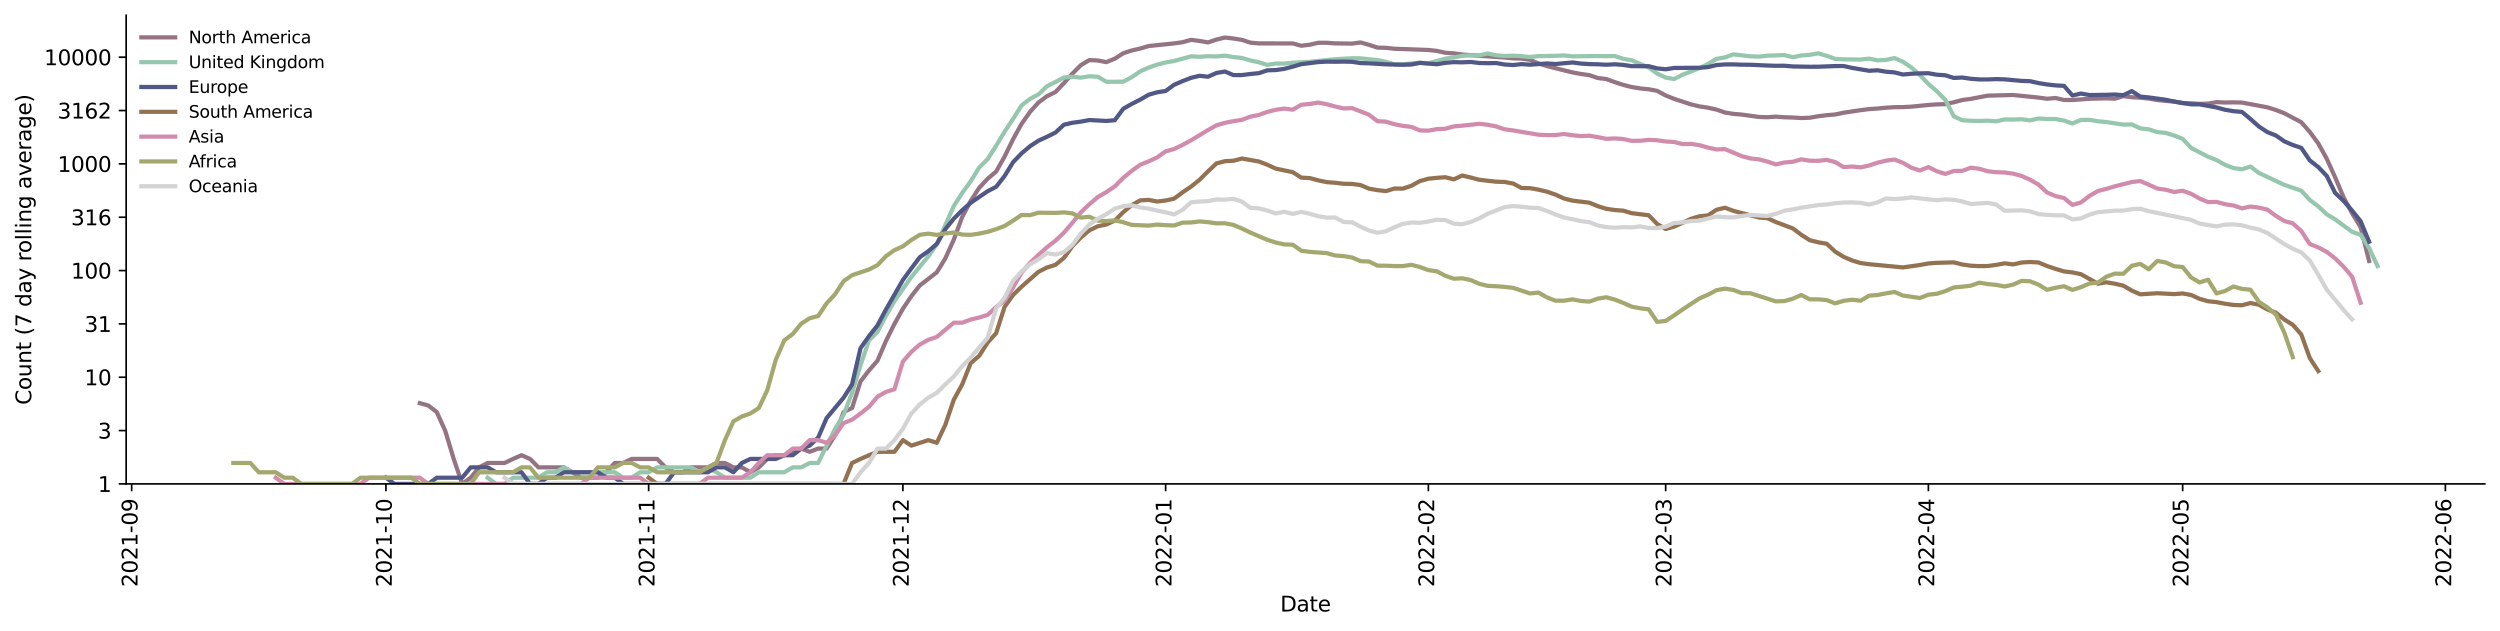 <?xml version="1.0" encoding="utf-8" standalone="no"?>
<!DOCTYPE svg PUBLIC "-//W3C//DTD SVG 1.1//EN"
  "http://www.w3.org/Graphics/SVG/1.1/DTD/svg11.dtd">
<svg xmlns:xlink="http://www.w3.org/1999/xlink" width="1182.891pt" height="298.621pt" viewBox="0 0 1182.891 298.621" xmlns="http://www.w3.org/2000/svg" version="1.1">
 <defs>
  <style type="text/css">*{stroke-linejoin: round; stroke-linecap: butt}</style>
 </defs>
 <g id="figure_1">
  <g id="patch_1">
   <path d="M 0 298.621 
L 1182.891 298.621 
L 1182.891 0 
L 0 0 
z
" style="fill: #ffffff"/>
  </g>
  <g id="axes_1">
   <g id="patch_2">
    <path d="M 59.691 228.96 
L 1175.691 228.96 
L 1175.691 7.2 
L 59.691 7.2 
z
" style="fill: #ffffff"/>
   </g>
   <g id="matplotlib.axis_1">
    <g id="xtick_1">
     <g id="line2d_1">
      <defs>
       <path id="m6ed0d3a453" d="M 0 0 
L 0 3.5 
" style="stroke: #000000; stroke-width: 0.8"/>
      </defs>
      <g>
       <use xlink:href="#m6ed0d3a453" x="62.297" y="228.96" style="stroke: #000000; stroke-width: 0.8"/>
      </g>
     </g>
     <g id="text_1">
      <!-- 2021-09 -->
      <g transform="translate(65.057 277.743)rotate(-90)scale(0.1 -0.1)">
       <defs>
        <path id="DejaVuSans-32" d="M 1228 531 
L 3431 531 
L 3431 0 
L 469 0 
L 469 531 
Q 828 903 1448 1529 
Q 2069 2156 2228 2338 
Q 2531 2678 2651 2914 
Q 2772 3150 2772 3378 
Q 2772 3750 2511 3984 
Q 2250 4219 1831 4219 
Q 1534 4219 1204 4116 
Q 875 4013 500 3803 
L 500 4441 
Q 881 4594 1212 4672 
Q 1544 4750 1819 4750 
Q 2544 4750 2975 4387 
Q 3406 4025 3406 3419 
Q 3406 3131 3298 2873 
Q 3191 2616 2906 2266 
Q 2828 2175 2409 1742 
Q 1991 1309 1228 531 
z
" transform="scale(0.016)"/>
        <path id="DejaVuSans-30" d="M 2034 4250 
Q 1547 4250 1301 3770 
Q 1056 3291 1056 2328 
Q 1056 1369 1301 889 
Q 1547 409 2034 409 
Q 2525 409 2770 889 
Q 3016 1369 3016 2328 
Q 3016 3291 2770 3770 
Q 2525 4250 2034 4250 
z
M 2034 4750 
Q 2819 4750 3233 4129 
Q 3647 3509 3647 2328 
Q 3647 1150 3233 529 
Q 2819 -91 2034 -91 
Q 1250 -91 836 529 
Q 422 1150 422 2328 
Q 422 3509 836 4129 
Q 1250 4750 2034 4750 
z
" transform="scale(0.016)"/>
        <path id="DejaVuSans-31" d="M 794 531 
L 1825 531 
L 1825 4091 
L 703 3866 
L 703 4441 
L 1819 4666 
L 2450 4666 
L 2450 531 
L 3481 531 
L 3481 0 
L 794 0 
L 794 531 
z
" transform="scale(0.016)"/>
        <path id="DejaVuSans-2d" d="M 313 2009 
L 1997 2009 
L 1997 1497 
L 313 1497 
L 313 2009 
z
" transform="scale(0.016)"/>
        <path id="DejaVuSans-39" d="M 703 97 
L 703 672 
Q 941 559 1184 500 
Q 1428 441 1663 441 
Q 2288 441 2617 861 
Q 2947 1281 2994 2138 
Q 2813 1869 2534 1725 
Q 2256 1581 1919 1581 
Q 1219 1581 811 2004 
Q 403 2428 403 3163 
Q 403 3881 828 4315 
Q 1253 4750 1959 4750 
Q 2769 4750 3195 4129 
Q 3622 3509 3622 2328 
Q 3622 1225 3098 567 
Q 2575 -91 1691 -91 
Q 1453 -91 1209 -44 
Q 966 3 703 97 
z
M 1959 2075 
Q 2384 2075 2632 2365 
Q 2881 2656 2881 3163 
Q 2881 3666 2632 3958 
Q 2384 4250 1959 4250 
Q 1534 4250 1286 3958 
Q 1038 3666 1038 3163 
Q 1038 2656 1286 2365 
Q 1534 2075 1959 2075 
z
" transform="scale(0.016)"/>
       </defs>
       <use xlink:href="#DejaVuSans-32"/>
       <use xlink:href="#DejaVuSans-30" x="63.623"/>
       <use xlink:href="#DejaVuSans-32" x="127.246"/>
       <use xlink:href="#DejaVuSans-31" x="190.869"/>
       <use xlink:href="#DejaVuSans-2d" x="254.492"/>
       <use xlink:href="#DejaVuSans-30" x="290.576"/>
       <use xlink:href="#DejaVuSans-39" x="354.199"/>
      </g>
     </g>
    </g>
    <g id="xtick_2">
     <g id="line2d_2">
      <g>
       <use xlink:href="#m6ed0d3a453" x="182.599" y="228.96" style="stroke: #000000; stroke-width: 0.8"/>
      </g>
     </g>
     <g id="text_2">
      <!-- 2021-10 -->
      <g transform="translate(185.358 277.743)rotate(-90)scale(0.1 -0.1)">
       <use xlink:href="#DejaVuSans-32"/>
       <use xlink:href="#DejaVuSans-30" x="63.623"/>
       <use xlink:href="#DejaVuSans-32" x="127.246"/>
       <use xlink:href="#DejaVuSans-31" x="190.869"/>
       <use xlink:href="#DejaVuSans-2d" x="254.492"/>
       <use xlink:href="#DejaVuSans-31" x="290.576"/>
       <use xlink:href="#DejaVuSans-30" x="354.199"/>
      </g>
     </g>
    </g>
    <g id="xtick_3">
     <g id="line2d_3">
      <g>
       <use xlink:href="#m6ed0d3a453" x="306.911" y="228.96" style="stroke: #000000; stroke-width: 0.8"/>
      </g>
     </g>
     <g id="text_3">
      <!-- 2021-11 -->
      <g transform="translate(309.67 277.743)rotate(-90)scale(0.1 -0.1)">
       <use xlink:href="#DejaVuSans-32"/>
       <use xlink:href="#DejaVuSans-30" x="63.623"/>
       <use xlink:href="#DejaVuSans-32" x="127.246"/>
       <use xlink:href="#DejaVuSans-31" x="190.869"/>
       <use xlink:href="#DejaVuSans-2d" x="254.492"/>
       <use xlink:href="#DejaVuSans-31" x="290.576"/>
       <use xlink:href="#DejaVuSans-31" x="354.199"/>
      </g>
     </g>
    </g>
    <g id="xtick_4">
     <g id="line2d_4">
      <g>
       <use xlink:href="#m6ed0d3a453" x="427.213" y="228.96" style="stroke: #000000; stroke-width: 0.8"/>
      </g>
     </g>
     <g id="text_4">
      <!-- 2021-12 -->
      <g transform="translate(429.972 277.743)rotate(-90)scale(0.1 -0.1)">
       <use xlink:href="#DejaVuSans-32"/>
       <use xlink:href="#DejaVuSans-30" x="63.623"/>
       <use xlink:href="#DejaVuSans-32" x="127.246"/>
       <use xlink:href="#DejaVuSans-31" x="190.869"/>
       <use xlink:href="#DejaVuSans-2d" x="254.492"/>
       <use xlink:href="#DejaVuSans-31" x="290.576"/>
       <use xlink:href="#DejaVuSans-32" x="354.199"/>
      </g>
     </g>
    </g>
    <g id="xtick_5">
     <g id="line2d_5">
      <g>
       <use xlink:href="#m6ed0d3a453" x="551.525" y="228.96" style="stroke: #000000; stroke-width: 0.8"/>
      </g>
     </g>
     <g id="text_5">
      <!-- 2022-01 -->
      <g transform="translate(554.284 277.743)rotate(-90)scale(0.1 -0.1)">
       <use xlink:href="#DejaVuSans-32"/>
       <use xlink:href="#DejaVuSans-30" x="63.623"/>
       <use xlink:href="#DejaVuSans-32" x="127.246"/>
       <use xlink:href="#DejaVuSans-32" x="190.869"/>
       <use xlink:href="#DejaVuSans-2d" x="254.492"/>
       <use xlink:href="#DejaVuSans-30" x="290.576"/>
       <use xlink:href="#DejaVuSans-31" x="354.199"/>
      </g>
     </g>
    </g>
    <g id="xtick_6">
     <g id="line2d_6">
      <g>
       <use xlink:href="#m6ed0d3a453" x="675.837" y="228.96" style="stroke: #000000; stroke-width: 0.8"/>
      </g>
     </g>
     <g id="text_6">
      <!-- 2022-02 -->
      <g transform="translate(678.596 277.743)rotate(-90)scale(0.1 -0.1)">
       <use xlink:href="#DejaVuSans-32"/>
       <use xlink:href="#DejaVuSans-30" x="63.623"/>
       <use xlink:href="#DejaVuSans-32" x="127.246"/>
       <use xlink:href="#DejaVuSans-32" x="190.869"/>
       <use xlink:href="#DejaVuSans-2d" x="254.492"/>
       <use xlink:href="#DejaVuSans-30" x="290.576"/>
       <use xlink:href="#DejaVuSans-32" x="354.199"/>
      </g>
     </g>
    </g>
    <g id="xtick_7">
     <g id="line2d_7">
      <g>
       <use xlink:href="#m6ed0d3a453" x="788.118" y="228.96" style="stroke: #000000; stroke-width: 0.8"/>
      </g>
     </g>
     <g id="text_7">
      <!-- 2022-03 -->
      <g transform="translate(790.878 277.743)rotate(-90)scale(0.1 -0.1)">
       <defs>
        <path id="DejaVuSans-33" d="M 2597 2516 
Q 3050 2419 3304 2112 
Q 3559 1806 3559 1356 
Q 3559 666 3084 287 
Q 2609 -91 1734 -91 
Q 1441 -91 1130 -33 
Q 819 25 488 141 
L 488 750 
Q 750 597 1062 519 
Q 1375 441 1716 441 
Q 2309 441 2620 675 
Q 2931 909 2931 1356 
Q 2931 1769 2642 2001 
Q 2353 2234 1838 2234 
L 1294 2234 
L 1294 2753 
L 1863 2753 
Q 2328 2753 2575 2939 
Q 2822 3125 2822 3475 
Q 2822 3834 2567 4026 
Q 2313 4219 1838 4219 
Q 1578 4219 1281 4162 
Q 984 4106 628 3988 
L 628 4550 
Q 988 4650 1302 4700 
Q 1616 4750 1894 4750 
Q 2613 4750 3031 4423 
Q 3450 4097 3450 3541 
Q 3450 3153 3228 2886 
Q 3006 2619 2597 2516 
z
" transform="scale(0.016)"/>
       </defs>
       <use xlink:href="#DejaVuSans-32"/>
       <use xlink:href="#DejaVuSans-30" x="63.623"/>
       <use xlink:href="#DejaVuSans-32" x="127.246"/>
       <use xlink:href="#DejaVuSans-32" x="190.869"/>
       <use xlink:href="#DejaVuSans-2d" x="254.492"/>
       <use xlink:href="#DejaVuSans-30" x="290.576"/>
       <use xlink:href="#DejaVuSans-33" x="354.199"/>
      </g>
     </g>
    </g>
    <g id="xtick_8">
     <g id="line2d_8">
      <g>
       <use xlink:href="#m6ed0d3a453" x="912.43" y="228.96" style="stroke: #000000; stroke-width: 0.8"/>
      </g>
     </g>
     <g id="text_8">
      <!-- 2022-04 -->
      <g transform="translate(915.189 277.743)rotate(-90)scale(0.1 -0.1)">
       <defs>
        <path id="DejaVuSans-34" d="M 2419 4116 
L 825 1625 
L 2419 1625 
L 2419 4116 
z
M 2253 4666 
L 3047 4666 
L 3047 1625 
L 3713 1625 
L 3713 1100 
L 3047 1100 
L 3047 0 
L 2419 0 
L 2419 1100 
L 313 1100 
L 313 1709 
L 2253 4666 
z
" transform="scale(0.016)"/>
       </defs>
       <use xlink:href="#DejaVuSans-32"/>
       <use xlink:href="#DejaVuSans-30" x="63.623"/>
       <use xlink:href="#DejaVuSans-32" x="127.246"/>
       <use xlink:href="#DejaVuSans-32" x="190.869"/>
       <use xlink:href="#DejaVuSans-2d" x="254.492"/>
       <use xlink:href="#DejaVuSans-30" x="290.576"/>
       <use xlink:href="#DejaVuSans-34" x="354.199"/>
      </g>
     </g>
    </g>
    <g id="xtick_9">
     <g id="line2d_9">
      <g>
       <use xlink:href="#m6ed0d3a453" x="1032.732" y="228.96" style="stroke: #000000; stroke-width: 0.8"/>
      </g>
     </g>
     <g id="text_9">
      <!-- 2022-05 -->
      <g transform="translate(1035.491 277.743)rotate(-90)scale(0.1 -0.1)">
       <defs>
        <path id="DejaVuSans-35" d="M 691 4666 
L 3169 4666 
L 3169 4134 
L 1269 4134 
L 1269 2991 
Q 1406 3038 1543 3061 
Q 1681 3084 1819 3084 
Q 2600 3084 3056 2656 
Q 3513 2228 3513 1497 
Q 3513 744 3044 326 
Q 2575 -91 1722 -91 
Q 1428 -91 1123 -41 
Q 819 9 494 109 
L 494 744 
Q 775 591 1075 516 
Q 1375 441 1709 441 
Q 2250 441 2565 725 
Q 2881 1009 2881 1497 
Q 2881 1984 2565 2268 
Q 2250 2553 1709 2553 
Q 1456 2553 1204 2497 
Q 953 2441 691 2322 
L 691 4666 
z
" transform="scale(0.016)"/>
       </defs>
       <use xlink:href="#DejaVuSans-32"/>
       <use xlink:href="#DejaVuSans-30" x="63.623"/>
       <use xlink:href="#DejaVuSans-32" x="127.246"/>
       <use xlink:href="#DejaVuSans-32" x="190.869"/>
       <use xlink:href="#DejaVuSans-2d" x="254.492"/>
       <use xlink:href="#DejaVuSans-30" x="290.576"/>
       <use xlink:href="#DejaVuSans-35" x="354.199"/>
      </g>
     </g>
    </g>
    <g id="xtick_10">
     <g id="line2d_10">
      <g>
       <use xlink:href="#m6ed0d3a453" x="1157.044" y="228.96" style="stroke: #000000; stroke-width: 0.8"/>
      </g>
     </g>
     <g id="text_10">
      <!-- 2022-06 -->
      <g transform="translate(1159.803 277.743)rotate(-90)scale(0.1 -0.1)">
       <defs>
        <path id="DejaVuSans-36" d="M 2113 2584 
Q 1688 2584 1439 2293 
Q 1191 2003 1191 1497 
Q 1191 994 1439 701 
Q 1688 409 2113 409 
Q 2538 409 2786 701 
Q 3034 994 3034 1497 
Q 3034 2003 2786 2293 
Q 2538 2584 2113 2584 
z
M 3366 4563 
L 3366 3988 
Q 3128 4100 2886 4159 
Q 2644 4219 2406 4219 
Q 1781 4219 1451 3797 
Q 1122 3375 1075 2522 
Q 1259 2794 1537 2939 
Q 1816 3084 2150 3084 
Q 2853 3084 3261 2657 
Q 3669 2231 3669 1497 
Q 3669 778 3244 343 
Q 2819 -91 2113 -91 
Q 1303 -91 875 529 
Q 447 1150 447 2328 
Q 447 3434 972 4092 
Q 1497 4750 2381 4750 
Q 2619 4750 2861 4703 
Q 3103 4656 3366 4563 
z
" transform="scale(0.016)"/>
       </defs>
       <use xlink:href="#DejaVuSans-32"/>
       <use xlink:href="#DejaVuSans-30" x="63.623"/>
       <use xlink:href="#DejaVuSans-32" x="127.246"/>
       <use xlink:href="#DejaVuSans-32" x="190.869"/>
       <use xlink:href="#DejaVuSans-2d" x="254.492"/>
       <use xlink:href="#DejaVuSans-30" x="290.576"/>
       <use xlink:href="#DejaVuSans-36" x="354.199"/>
      </g>
     </g>
    </g>
    <g id="text_11">
     <!-- Date -->
     <g transform="translate(605.74 289.341)scale(0.1 -0.1)">
      <defs>
       <path id="DejaVuSans-44" d="M 1259 4147 
L 1259 519 
L 2022 519 
Q 2988 519 3436 956 
Q 3884 1394 3884 2338 
Q 3884 3275 3436 3711 
Q 2988 4147 2022 4147 
L 1259 4147 
z
M 628 4666 
L 1925 4666 
Q 3281 4666 3915 4102 
Q 4550 3538 4550 2338 
Q 4550 1131 3912 565 
Q 3275 0 1925 0 
L 628 0 
L 628 4666 
z
" transform="scale(0.016)"/>
       <path id="DejaVuSans-61" d="M 2194 1759 
Q 1497 1759 1228 1600 
Q 959 1441 959 1056 
Q 959 750 1161 570 
Q 1363 391 1709 391 
Q 2188 391 2477 730 
Q 2766 1069 2766 1631 
L 2766 1759 
L 2194 1759 
z
M 3341 1997 
L 3341 0 
L 2766 0 
L 2766 531 
Q 2569 213 2275 61 
Q 1981 -91 1556 -91 
Q 1019 -91 701 211 
Q 384 513 384 1019 
Q 384 1609 779 1909 
Q 1175 2209 1959 2209 
L 2766 2209 
L 2766 2266 
Q 2766 2663 2505 2880 
Q 2244 3097 1772 3097 
Q 1472 3097 1187 3025 
Q 903 2953 641 2809 
L 641 3341 
Q 956 3463 1253 3523 
Q 1550 3584 1831 3584 
Q 2591 3584 2966 3190 
Q 3341 2797 3341 1997 
z
" transform="scale(0.016)"/>
       <path id="DejaVuSans-74" d="M 1172 4494 
L 1172 3500 
L 2356 3500 
L 2356 3053 
L 1172 3053 
L 1172 1153 
Q 1172 725 1289 603 
Q 1406 481 1766 481 
L 2356 481 
L 2356 0 
L 1766 0 
Q 1100 0 847 248 
Q 594 497 594 1153 
L 594 3053 
L 172 3053 
L 172 3500 
L 594 3500 
L 594 4494 
L 1172 4494 
z
" transform="scale(0.016)"/>
       <path id="DejaVuSans-65" d="M 3597 1894 
L 3597 1613 
L 953 1613 
Q 991 1019 1311 708 
Q 1631 397 2203 397 
Q 2534 397 2845 478 
Q 3156 559 3463 722 
L 3463 178 
Q 3153 47 2828 -22 
Q 2503 -91 2169 -91 
Q 1331 -91 842 396 
Q 353 884 353 1716 
Q 353 2575 817 3079 
Q 1281 3584 2069 3584 
Q 2775 3584 3186 3129 
Q 3597 2675 3597 1894 
z
M 3022 2063 
Q 3016 2534 2758 2815 
Q 2500 3097 2075 3097 
Q 1594 3097 1305 2825 
Q 1016 2553 972 2059 
L 3022 2063 
z
" transform="scale(0.016)"/>
      </defs>
      <use xlink:href="#DejaVuSans-44"/>
      <use xlink:href="#DejaVuSans-61" x="77.002"/>
      <use xlink:href="#DejaVuSans-74" x="138.281"/>
      <use xlink:href="#DejaVuSans-65" x="177.49"/>
     </g>
    </g>
   </g>
   <g id="matplotlib.axis_2">
    <g id="ytick_1">
     <g id="line2d_11">
      <defs>
       <path id="m7adc3b4ba5" d="M 0 0 
L -3.5 0 
" style="stroke: #000000; stroke-width: 0.8"/>
      </defs>
      <g>
       <use xlink:href="#m7adc3b4ba5" x="59.691" y="228.96" style="stroke: #000000; stroke-width: 0.8"/>
      </g>
     </g>
     <g id="text_12">
      <!-- 1 -->
      <g transform="translate(46.328 232.759)scale(0.1 -0.1)">
       <use xlink:href="#DejaVuSans-31"/>
      </g>
     </g>
    </g>
    <g id="ytick_2">
     <g id="line2d_12">
      <g>
       <use xlink:href="#m7adc3b4ba5" x="59.691" y="203.723" style="stroke: #000000; stroke-width: 0.8"/>
      </g>
     </g>
     <g id="text_13">
      <!-- 3 -->
      <g transform="translate(46.328 207.522)scale(0.1 -0.1)">
       <use xlink:href="#DejaVuSans-33"/>
      </g>
     </g>
    </g>
    <g id="ytick_3">
     <g id="line2d_13">
      <g>
       <use xlink:href="#m7adc3b4ba5" x="59.691" y="178.485" style="stroke: #000000; stroke-width: 0.8"/>
      </g>
     </g>
     <g id="text_14">
      <!-- 10 -->
      <g transform="translate(39.966 182.285)scale(0.1 -0.1)">
       <use xlink:href="#DejaVuSans-31"/>
       <use xlink:href="#DejaVuSans-30" x="63.623"/>
      </g>
     </g>
    </g>
    <g id="ytick_4">
     <g id="line2d_14">
      <g>
       <use xlink:href="#m7adc3b4ba5" x="59.691" y="153.248" style="stroke: #000000; stroke-width: 0.8"/>
      </g>
     </g>
     <g id="text_15">
      <!-- 31 -->
      <g transform="translate(39.966 157.047)scale(0.1 -0.1)">
       <use xlink:href="#DejaVuSans-33"/>
       <use xlink:href="#DejaVuSans-31" x="63.623"/>
      </g>
     </g>
    </g>
    <g id="ytick_5">
     <g id="line2d_15">
      <g>
       <use xlink:href="#m7adc3b4ba5" x="59.691" y="128.011" style="stroke: #000000; stroke-width: 0.8"/>
      </g>
     </g>
     <g id="text_16">
      <!-- 100 -->
      <g transform="translate(33.603 131.81)scale(0.1 -0.1)">
       <use xlink:href="#DejaVuSans-31"/>
       <use xlink:href="#DejaVuSans-30" x="63.623"/>
       <use xlink:href="#DejaVuSans-30" x="127.246"/>
      </g>
     </g>
    </g>
    <g id="ytick_6">
     <g id="line2d_16">
      <g>
       <use xlink:href="#m7adc3b4ba5" x="59.691" y="102.774" style="stroke: #000000; stroke-width: 0.8"/>
      </g>
     </g>
     <g id="text_17">
      <!-- 316 -->
      <g transform="translate(33.603 106.573)scale(0.1 -0.1)">
       <use xlink:href="#DejaVuSans-33"/>
       <use xlink:href="#DejaVuSans-31" x="63.623"/>
       <use xlink:href="#DejaVuSans-36" x="127.246"/>
      </g>
     </g>
    </g>
    <g id="ytick_7">
     <g id="line2d_17">
      <g>
       <use xlink:href="#m7adc3b4ba5" x="59.691" y="77.536" style="stroke: #000000; stroke-width: 0.8"/>
      </g>
     </g>
     <g id="text_18">
      <!-- 1000 -->
      <g transform="translate(27.241 81.336)scale(0.1 -0.1)">
       <use xlink:href="#DejaVuSans-31"/>
       <use xlink:href="#DejaVuSans-30" x="63.623"/>
       <use xlink:href="#DejaVuSans-30" x="127.246"/>
       <use xlink:href="#DejaVuSans-30" x="190.869"/>
      </g>
     </g>
    </g>
    <g id="ytick_8">
     <g id="line2d_18">
      <g>
       <use xlink:href="#m7adc3b4ba5" x="59.691" y="52.299" style="stroke: #000000; stroke-width: 0.8"/>
      </g>
     </g>
     <g id="text_19">
      <!-- 3162 -->
      <g transform="translate(27.241 56.098)scale(0.1 -0.1)">
       <use xlink:href="#DejaVuSans-33"/>
       <use xlink:href="#DejaVuSans-31" x="63.623"/>
       <use xlink:href="#DejaVuSans-36" x="127.246"/>
       <use xlink:href="#DejaVuSans-32" x="190.869"/>
      </g>
     </g>
    </g>
    <g id="ytick_9">
     <g id="line2d_19">
      <g>
       <use xlink:href="#m7adc3b4ba5" x="59.691" y="27.062" style="stroke: #000000; stroke-width: 0.8"/>
      </g>
     </g>
     <g id="text_20">
      <!-- 10000 -->
      <g transform="translate(20.878 30.861)scale(0.1 -0.1)">
       <use xlink:href="#DejaVuSans-31"/>
       <use xlink:href="#DejaVuSans-30" x="63.623"/>
       <use xlink:href="#DejaVuSans-30" x="127.246"/>
       <use xlink:href="#DejaVuSans-30" x="190.869"/>
       <use xlink:href="#DejaVuSans-30" x="254.492"/>
      </g>
     </g>
    </g>
    <g id="text_21">
     <!-- Count (7 day rolling average) -->
     <g transform="translate(14.798 191.548)rotate(-90)scale(0.1 -0.1)">
      <defs>
       <path id="DejaVuSans-43" d="M 4122 4306 
L 4122 3641 
Q 3803 3938 3442 4084 
Q 3081 4231 2675 4231 
Q 1875 4231 1450 3742 
Q 1025 3253 1025 2328 
Q 1025 1406 1450 917 
Q 1875 428 2675 428 
Q 3081 428 3442 575 
Q 3803 722 4122 1019 
L 4122 359 
Q 3791 134 3420 21 
Q 3050 -91 2638 -91 
Q 1578 -91 968 557 
Q 359 1206 359 2328 
Q 359 3453 968 4101 
Q 1578 4750 2638 4750 
Q 3056 4750 3426 4639 
Q 3797 4528 4122 4306 
z
" transform="scale(0.016)"/>
       <path id="DejaVuSans-6f" d="M 1959 3097 
Q 1497 3097 1228 2736 
Q 959 2375 959 1747 
Q 959 1119 1226 758 
Q 1494 397 1959 397 
Q 2419 397 2687 759 
Q 2956 1122 2956 1747 
Q 2956 2369 2687 2733 
Q 2419 3097 1959 3097 
z
M 1959 3584 
Q 2709 3584 3137 3096 
Q 3566 2609 3566 1747 
Q 3566 888 3137 398 
Q 2709 -91 1959 -91 
Q 1206 -91 779 398 
Q 353 888 353 1747 
Q 353 2609 779 3096 
Q 1206 3584 1959 3584 
z
" transform="scale(0.016)"/>
       <path id="DejaVuSans-75" d="M 544 1381 
L 544 3500 
L 1119 3500 
L 1119 1403 
Q 1119 906 1312 657 
Q 1506 409 1894 409 
Q 2359 409 2629 706 
Q 2900 1003 2900 1516 
L 2900 3500 
L 3475 3500 
L 3475 0 
L 2900 0 
L 2900 538 
Q 2691 219 2414 64 
Q 2138 -91 1772 -91 
Q 1169 -91 856 284 
Q 544 659 544 1381 
z
M 1991 3584 
L 1991 3584 
z
" transform="scale(0.016)"/>
       <path id="DejaVuSans-6e" d="M 3513 2113 
L 3513 0 
L 2938 0 
L 2938 2094 
Q 2938 2591 2744 2837 
Q 2550 3084 2163 3084 
Q 1697 3084 1428 2787 
Q 1159 2491 1159 1978 
L 1159 0 
L 581 0 
L 581 3500 
L 1159 3500 
L 1159 2956 
Q 1366 3272 1645 3428 
Q 1925 3584 2291 3584 
Q 2894 3584 3203 3211 
Q 3513 2838 3513 2113 
z
" transform="scale(0.016)"/>
       <path id="DejaVuSans-20" transform="scale(0.016)"/>
       <path id="DejaVuSans-28" d="M 1984 4856 
Q 1566 4138 1362 3434 
Q 1159 2731 1159 2009 
Q 1159 1288 1364 580 
Q 1569 -128 1984 -844 
L 1484 -844 
Q 1016 -109 783 600 
Q 550 1309 550 2009 
Q 550 2706 781 3412 
Q 1013 4119 1484 4856 
L 1984 4856 
z
" transform="scale(0.016)"/>
       <path id="DejaVuSans-37" d="M 525 4666 
L 3525 4666 
L 3525 4397 
L 1831 0 
L 1172 0 
L 2766 4134 
L 525 4134 
L 525 4666 
z
" transform="scale(0.016)"/>
       <path id="DejaVuSans-64" d="M 2906 2969 
L 2906 4863 
L 3481 4863 
L 3481 0 
L 2906 0 
L 2906 525 
Q 2725 213 2448 61 
Q 2172 -91 1784 -91 
Q 1150 -91 751 415 
Q 353 922 353 1747 
Q 353 2572 751 3078 
Q 1150 3584 1784 3584 
Q 2172 3584 2448 3432 
Q 2725 3281 2906 2969 
z
M 947 1747 
Q 947 1113 1208 752 
Q 1469 391 1925 391 
Q 2381 391 2643 752 
Q 2906 1113 2906 1747 
Q 2906 2381 2643 2742 
Q 2381 3103 1925 3103 
Q 1469 3103 1208 2742 
Q 947 2381 947 1747 
z
" transform="scale(0.016)"/>
       <path id="DejaVuSans-79" d="M 2059 -325 
Q 1816 -950 1584 -1140 
Q 1353 -1331 966 -1331 
L 506 -1331 
L 506 -850 
L 844 -850 
Q 1081 -850 1212 -737 
Q 1344 -625 1503 -206 
L 1606 56 
L 191 3500 
L 800 3500 
L 1894 763 
L 2988 3500 
L 3597 3500 
L 2059 -325 
z
" transform="scale(0.016)"/>
       <path id="DejaVuSans-72" d="M 2631 2963 
Q 2534 3019 2420 3045 
Q 2306 3072 2169 3072 
Q 1681 3072 1420 2755 
Q 1159 2438 1159 1844 
L 1159 0 
L 581 0 
L 581 3500 
L 1159 3500 
L 1159 2956 
Q 1341 3275 1631 3429 
Q 1922 3584 2338 3584 
Q 2397 3584 2469 3576 
Q 2541 3569 2628 3553 
L 2631 2963 
z
" transform="scale(0.016)"/>
       <path id="DejaVuSans-6c" d="M 603 4863 
L 1178 4863 
L 1178 0 
L 603 0 
L 603 4863 
z
" transform="scale(0.016)"/>
       <path id="DejaVuSans-69" d="M 603 3500 
L 1178 3500 
L 1178 0 
L 603 0 
L 603 3500 
z
M 603 4863 
L 1178 4863 
L 1178 4134 
L 603 4134 
L 603 4863 
z
" transform="scale(0.016)"/>
       <path id="DejaVuSans-67" d="M 2906 1791 
Q 2906 2416 2648 2759 
Q 2391 3103 1925 3103 
Q 1463 3103 1205 2759 
Q 947 2416 947 1791 
Q 947 1169 1205 825 
Q 1463 481 1925 481 
Q 2391 481 2648 825 
Q 2906 1169 2906 1791 
z
M 3481 434 
Q 3481 -459 3084 -895 
Q 2688 -1331 1869 -1331 
Q 1566 -1331 1297 -1286 
Q 1028 -1241 775 -1147 
L 775 -588 
Q 1028 -725 1275 -790 
Q 1522 -856 1778 -856 
Q 2344 -856 2625 -561 
Q 2906 -266 2906 331 
L 2906 616 
Q 2728 306 2450 153 
Q 2172 0 1784 0 
Q 1141 0 747 490 
Q 353 981 353 1791 
Q 353 2603 747 3093 
Q 1141 3584 1784 3584 
Q 2172 3584 2450 3431 
Q 2728 3278 2906 2969 
L 2906 3500 
L 3481 3500 
L 3481 434 
z
" transform="scale(0.016)"/>
       <path id="DejaVuSans-76" d="M 191 3500 
L 800 3500 
L 1894 563 
L 2988 3500 
L 3597 3500 
L 2284 0 
L 1503 0 
L 191 3500 
z
" transform="scale(0.016)"/>
       <path id="DejaVuSans-29" d="M 513 4856 
L 1013 4856 
Q 1481 4119 1714 3412 
Q 1947 2706 1947 2009 
Q 1947 1309 1714 600 
Q 1481 -109 1013 -844 
L 513 -844 
Q 928 -128 1133 580 
Q 1338 1288 1338 2009 
Q 1338 2731 1133 3434 
Q 928 4138 513 4856 
z
" transform="scale(0.016)"/>
      </defs>
      <use xlink:href="#DejaVuSans-43"/>
      <use xlink:href="#DejaVuSans-6f" x="69.824"/>
      <use xlink:href="#DejaVuSans-75" x="131.006"/>
      <use xlink:href="#DejaVuSans-6e" x="194.385"/>
      <use xlink:href="#DejaVuSans-74" x="257.764"/>
      <use xlink:href="#DejaVuSans-20" x="296.973"/>
      <use xlink:href="#DejaVuSans-28" x="328.76"/>
      <use xlink:href="#DejaVuSans-37" x="367.773"/>
      <use xlink:href="#DejaVuSans-20" x="431.396"/>
      <use xlink:href="#DejaVuSans-64" x="463.184"/>
      <use xlink:href="#DejaVuSans-61" x="526.66"/>
      <use xlink:href="#DejaVuSans-79" x="587.939"/>
      <use xlink:href="#DejaVuSans-20" x="647.119"/>
      <use xlink:href="#DejaVuSans-72" x="678.906"/>
      <use xlink:href="#DejaVuSans-6f" x="717.77"/>
      <use xlink:href="#DejaVuSans-6c" x="778.951"/>
      <use xlink:href="#DejaVuSans-6c" x="806.734"/>
      <use xlink:href="#DejaVuSans-69" x="834.518"/>
      <use xlink:href="#DejaVuSans-6e" x="862.301"/>
      <use xlink:href="#DejaVuSans-67" x="925.68"/>
      <use xlink:href="#DejaVuSans-20" x="989.156"/>
      <use xlink:href="#DejaVuSans-61" x="1020.943"/>
      <use xlink:href="#DejaVuSans-76" x="1082.223"/>
      <use xlink:href="#DejaVuSans-65" x="1141.402"/>
      <use xlink:href="#DejaVuSans-72" x="1202.926"/>
      <use xlink:href="#DejaVuSans-61" x="1244.039"/>
      <use xlink:href="#DejaVuSans-67" x="1305.318"/>
      <use xlink:href="#DejaVuSans-65" x="1368.795"/>
      <use xlink:href="#DejaVuSans-29" x="1430.318"/>
     </g>
    </g>
   </g>
   <g id="line2d_20">
    <path d="M 198.639 190.753 
L 202.649 191.877 
L 206.659 194.97 
L 210.669 203.858 
L 214.679 217.145 
L 218.69 228.96 
L 222.7 226.033 
L 226.71 221.141 
L 230.72 219.052 
L 238.74 219.052 
L 242.75 217.145 
L 246.76 215.39 
L 250.77 217.145 
L 254.78 221.141 
L 266.81 221.141 
L 270.82 223.451 
L 274.83 226.033 
L 282.851 226.033 
L 286.861 223.451 
L 290.871 219.052 
L 294.881 219.052 
L 298.891 217.145 
L 310.921 217.145 
L 314.931 221.141 
L 318.941 223.451 
L 322.951 223.451 
L 326.961 221.141 
L 334.981 221.141 
L 338.991 219.052 
L 343.001 219.052 
L 347.012 221.141 
L 351.022 221.141 
L 355.032 223.451 
L 359.042 221.141 
L 363.052 217.145 
L 367.062 215.39 
L 371.072 215.39 
L 379.092 212.253 
L 383.102 213.766 
L 387.112 212.253 
L 391.122 212.253 
L 395.132 205.947 
L 399.142 194.97 
L 403.152 193.062 
L 407.162 180.45 
L 411.172 175.286 
L 415.183 170.667 
L 419.193 161.345 
L 423.203 153.284 
L 427.213 146.079 
L 431.223 140.114 
L 435.233 135.039 
L 443.253 128.841 
L 447.263 122.308 
L 451.273 113.452 
L 455.283 102.651 
L 459.293 95.061 
L 463.303 88.87 
L 467.313 84.573 
L 471.323 81.187 
L 475.333 74.071 
L 479.344 65.871 
L 483.354 58.63 
L 487.364 52.938 
L 491.374 48.483 
L 495.384 45.521 
L 499.394 43.544 
L 503.404 39.322 
L 507.414 34.846 
L 511.424 30.809 
L 515.434 28.438 
L 519.444 28.622 
L 523.454 29.4 
L 527.464 27.77 
L 531.474 25.192 
L 535.484 23.888 
L 539.494 22.971 
L 543.504 21.779 
L 555.535 20.534 
L 559.545 19.973 
L 563.555 18.858 
L 567.565 19.36 
L 571.575 20.073 
L 575.585 18.723 
L 579.595 17.76 
L 583.605 18.223 
L 587.615 18.853 
L 591.625 20.174 
L 595.635 20.536 
L 611.676 20.547 
L 615.686 21.635 
L 619.696 21.162 
L 623.706 20.246 
L 627.716 20.229 
L 631.726 20.516 
L 639.746 20.633 
L 643.756 20.08 
L 647.766 21.22 
L 651.776 22.522 
L 655.786 22.628 
L 659.796 23.065 
L 675.837 23.642 
L 679.847 24.096 
L 683.857 24.961 
L 687.867 25.24 
L 691.877 25.809 
L 711.927 27.208 
L 715.937 27.621 
L 719.947 27.736 
L 723.957 28.322 
L 727.967 30.028 
L 731.977 31.295 
L 744.008 34.253 
L 748.018 34.994 
L 752.028 35.562 
L 756.038 36.923 
L 760.048 37.408 
L 764.058 38.871 
L 768.068 40.163 
L 772.078 41.2 
L 776.088 41.841 
L 780.098 42.24 
L 784.108 42.991 
L 788.118 45.167 
L 792.128 46.773 
L 800.148 49.399 
L 804.158 50.352 
L 808.169 50.958 
L 812.179 51.854 
L 816.189 53.244 
L 820.199 53.892 
L 824.209 54.219 
L 832.229 55.335 
L 836.239 55.478 
L 840.249 55.198 
L 844.259 55.478 
L 848.269 55.6 
L 852.279 55.853 
L 856.289 55.703 
L 860.299 55 
L 864.309 54.498 
L 868.319 54.17 
L 872.33 53.334 
L 880.35 52.124 
L 884.36 51.623 
L 888.37 51.354 
L 892.38 50.963 
L 896.39 50.703 
L 900.4 50.678 
L 904.41 50.454 
L 912.43 49.669 
L 916.44 49.377 
L 920.45 49.274 
L 924.46 48.385 
L 928.47 47.32 
L 932.48 46.783 
L 940.501 45.253 
L 952.531 44.949 
L 964.561 46.166 
L 968.571 46.726 
L 972.581 46.373 
L 976.591 47.301 
L 980.601 47.33 
L 988.621 46.74 
L 996.641 46.532 
L 1000.651 46.712 
L 1004.662 45.489 
L 1008.672 46.01 
L 1012.682 46.24 
L 1016.692 46.622 
L 1020.702 47.317 
L 1024.712 47.757 
L 1028.722 48.039 
L 1032.732 48.812 
L 1036.742 48.889 
L 1040.752 49.156 
L 1044.762 49.018 
L 1048.772 48.334 
L 1052.782 48.5 
L 1056.792 48.434 
L 1060.802 48.53 
L 1072.833 50.784 
L 1076.843 52.038 
L 1080.853 53.591 
L 1088.873 57.842 
L 1092.883 62.406 
L 1096.893 67.843 
L 1100.903 75.097 
L 1104.913 83.981 
L 1108.923 93.469 
L 1112.933 100.937 
L 1116.943 107.491 
L 1120.953 123.498 
L 1120.953 123.498 
" clip-path="url(#p83445824df)" style="fill: none; stroke: #947383; stroke-width: 2; stroke-linecap: square"/>
   </g>
   <g id="line2d_21">
    <path d="M 230.72 226.033 
L 234.73 228.96 
L 238.74 228.96 
L 242.75 226.033 
L 254.78 226.033 
L 258.79 223.451 
L 262.8 223.451 
L 266.81 221.141 
L 270.82 223.451 
L 290.871 223.451 
L 294.881 226.033 
L 298.891 226.033 
L 302.901 223.451 
L 306.911 223.451 
L 310.921 221.141 
L 326.961 221.141 
L 330.971 223.451 
L 334.981 221.141 
L 338.991 223.451 
L 343.001 226.033 
L 355.032 226.033 
L 359.042 223.451 
L 371.072 223.451 
L 375.082 221.141 
L 379.092 221.141 
L 383.102 219.052 
L 387.112 219.052 
L 391.122 210.839 
L 395.132 202.883 
L 399.142 196.34 
L 403.152 185.861 
L 407.162 172.734 
L 411.172 161.06 
L 415.183 157.063 
L 419.193 149.387 
L 423.203 142.466 
L 431.223 131.028 
L 439.243 121.271 
L 443.253 115.601 
L 451.273 97.544 
L 455.283 91.277 
L 459.293 85.761 
L 463.303 79.293 
L 467.313 75.285 
L 471.323 68.968 
L 475.333 62.287 
L 479.344 56.25 
L 483.354 49.897 
L 487.364 46.79 
L 491.374 44.647 
L 495.384 40.813 
L 499.394 38.824 
L 503.404 36.67 
L 507.414 36.312 
L 511.424 36.738 
L 515.434 36.083 
L 519.444 36.328 
L 523.454 38.686 
L 531.474 38.674 
L 535.484 36.508 
L 539.494 33.788 
L 543.504 31.97 
L 547.515 30.562 
L 551.525 29.558 
L 555.535 28.858 
L 563.555 26.654 
L 567.565 26.872 
L 571.575 26.595 
L 575.585 26.683 
L 579.595 26.335 
L 583.605 26.996 
L 587.615 27.423 
L 591.625 28.619 
L 595.635 29.466 
L 599.645 30.733 
L 603.655 30.051 
L 607.665 30.073 
L 611.676 29.677 
L 619.696 29.245 
L 627.716 28.432 
L 631.726 28.01 
L 639.746 27.566 
L 643.756 27.614 
L 651.776 28.448 
L 655.786 29.233 
L 659.796 30.477 
L 663.806 30.389 
L 671.826 29.627 
L 675.837 29.98 
L 683.857 27.761 
L 687.867 27.165 
L 691.877 26.406 
L 695.887 26.152 
L 699.897 26.185 
L 703.907 25.307 
L 707.917 26.161 
L 711.927 26.489 
L 715.937 26.355 
L 719.947 26.557 
L 723.957 26.979 
L 727.967 26.558 
L 735.987 26.407 
L 739.997 26.234 
L 744.008 26.668 
L 756.038 26.498 
L 760.048 26.594 
L 764.058 26.49 
L 768.068 27.851 
L 772.078 28.533 
L 780.098 31.947 
L 784.108 34.807 
L 788.118 36.709 
L 792.128 37.4 
L 796.138 35.337 
L 804.158 32.231 
L 808.169 30.252 
L 812.179 27.844 
L 816.189 27.175 
L 820.199 25.715 
L 828.219 26.641 
L 832.229 26.797 
L 836.239 26.351 
L 844.259 26.061 
L 848.269 27.073 
L 852.279 26.25 
L 856.289 25.949 
L 860.299 25.233 
L 864.309 26.418 
L 868.319 27.851 
L 872.33 28.091 
L 880.35 28.17 
L 884.36 27.748 
L 888.37 28.552 
L 892.38 28.356 
L 896.39 27.477 
L 900.4 29.237 
L 904.41 31.961 
L 908.42 35.529 
L 912.43 39.701 
L 916.44 43.189 
L 920.45 47.258 
L 924.46 55.046 
L 928.47 56.89 
L 932.48 57.146 
L 936.49 57.245 
L 940.501 57.096 
L 944.511 57.419 
L 948.521 56.504 
L 952.531 56.564 
L 956.541 56.436 
L 960.551 56.955 
L 964.561 56.064 
L 968.571 56.302 
L 972.581 56.323 
L 976.591 57.037 
L 980.601 58.429 
L 984.611 56.728 
L 988.621 56.695 
L 992.631 57.373 
L 996.641 57.751 
L 1004.662 58.962 
L 1008.672 58.868 
L 1012.682 60.742 
L 1016.692 61.205 
L 1020.702 62.498 
L 1024.712 62.878 
L 1028.722 64.143 
L 1032.732 65.694 
L 1036.742 70.005 
L 1044.762 74.159 
L 1048.772 75.719 
L 1052.782 78.002 
L 1056.792 79.535 
L 1060.802 80.084 
L 1064.812 78.796 
L 1068.822 81.856 
L 1080.853 87.481 
L 1088.873 90.224 
L 1092.883 94.613 
L 1096.893 97.646 
L 1100.903 101.388 
L 1104.913 103.803 
L 1112.933 109.712 
L 1116.943 111.086 
L 1120.953 117.378 
L 1124.963 125.922 
L 1124.963 125.922 
" clip-path="url(#p83445824df)" style="fill: none; stroke: #96c6ad; stroke-width: 2; stroke-linecap: square"/>
   </g>
   <g id="line2d_22">
    <path d="M 182.599 226.033 
L 186.609 228.96 
L 202.649 228.96 
L 206.659 226.033 
L 218.69 226.033 
L 222.7 221.141 
L 230.72 221.141 
L 234.73 223.451 
L 246.76 223.451 
L 250.77 228.96 
L 254.78 228.96 
L 258.79 226.033 
L 262.8 226.033 
L 266.81 223.451 
L 282.851 223.451 
L 286.861 226.033 
L 290.871 226.033 
L 294.881 228.96 
L 314.931 228.96 
L 318.941 223.451 
L 334.981 223.451 
L 338.991 221.141 
L 343.001 221.141 
L 347.012 223.451 
L 351.022 219.052 
L 355.032 217.145 
L 367.062 217.145 
L 371.072 215.39 
L 375.082 215.39 
L 379.092 212.253 
L 383.102 210.839 
L 387.112 207.071 
L 391.122 197.802 
L 399.142 188.171 
L 403.152 181.865 
L 407.162 164.748 
L 411.172 159.035 
L 415.183 153.989 
L 419.193 146.439 
L 427.213 132.476 
L 431.223 126.971 
L 435.233 121.666 
L 439.243 118.853 
L 443.253 115.389 
L 447.263 108.458 
L 451.273 103.484 
L 455.283 99.458 
L 459.293 95.964 
L 467.313 90.46 
L 471.323 88.403 
L 475.333 83.258 
L 479.344 76.746 
L 483.354 72.572 
L 487.364 69.187 
L 491.374 66.553 
L 495.384 64.721 
L 499.394 62.711 
L 503.404 59.014 
L 507.414 58.083 
L 511.424 57.547 
L 515.434 56.8 
L 523.454 57.224 
L 527.464 56.89 
L 531.474 51.464 
L 535.484 49.181 
L 539.494 47.146 
L 543.504 44.813 
L 547.515 43.669 
L 551.525 43.047 
L 555.535 40.121 
L 559.545 38.373 
L 563.555 36.826 
L 567.565 35.866 
L 571.575 36.308 
L 575.585 34.522 
L 579.595 33.833 
L 583.605 35.537 
L 587.615 35.511 
L 591.625 35.004 
L 595.635 34.617 
L 599.645 33.27 
L 603.655 33.154 
L 607.665 32.577 
L 611.676 31.532 
L 615.686 30.357 
L 623.706 29.377 
L 627.716 29.153 
L 631.726 29.218 
L 635.736 29.142 
L 639.746 29.249 
L 643.756 29.846 
L 647.766 29.955 
L 655.786 30.435 
L 663.806 30.649 
L 667.816 30.522 
L 671.826 29.754 
L 679.847 30.403 
L 683.857 29.735 
L 687.867 29.4 
L 691.877 29.492 
L 695.887 29.324 
L 699.897 29.801 
L 703.907 29.897 
L 707.917 29.834 
L 711.927 30.517 
L 715.937 30.768 
L 719.947 30.342 
L 723.957 30.603 
L 731.977 30.026 
L 735.987 30.293 
L 744.008 29.554 
L 748.018 30.065 
L 752.028 30.332 
L 756.038 30.413 
L 760.048 30.627 
L 764.058 30.416 
L 768.068 30.719 
L 772.078 31.309 
L 780.098 31.327 
L 784.108 32.355 
L 788.118 32.772 
L 792.128 32.155 
L 804.158 32.06 
L 808.169 31.747 
L 812.179 30.788 
L 816.189 30.484 
L 820.199 30.469 
L 824.209 30.613 
L 828.219 30.643 
L 836.239 31.006 
L 840.249 31.126 
L 844.259 31.096 
L 848.269 31.44 
L 856.289 31.589 
L 860.299 31.566 
L 868.319 31.259 
L 872.33 31.242 
L 876.34 32.13 
L 884.36 33.484 
L 888.37 33.261 
L 892.38 33.938 
L 896.39 34.262 
L 900.4 35.26 
L 904.41 34.9 
L 908.42 34.718 
L 912.43 34.648 
L 916.44 35.351 
L 920.45 35.612 
L 924.46 36.876 
L 928.47 36.687 
L 932.48 37.278 
L 936.49 37.574 
L 940.501 37.592 
L 944.511 37.427 
L 948.521 37.546 
L 956.541 38.273 
L 960.551 38.426 
L 964.561 39.303 
L 968.571 39.964 
L 972.581 40.408 
L 976.591 40.621 
L 980.601 45.193 
L 984.611 44.261 
L 988.621 44.964 
L 996.641 44.857 
L 1000.651 44.724 
L 1004.662 45.044 
L 1008.672 43.088 
L 1012.682 45.716 
L 1016.692 46.103 
L 1024.712 47.191 
L 1028.722 48.064 
L 1036.742 49.368 
L 1040.752 49.376 
L 1048.772 50.845 
L 1052.782 51.934 
L 1056.792 52.6 
L 1060.802 52.96 
L 1064.812 56.296 
L 1068.822 59.873 
L 1072.833 62.512 
L 1076.843 64.102 
L 1080.853 66.88 
L 1084.863 68.611 
L 1088.873 69.969 
L 1092.883 75.902 
L 1096.893 79.036 
L 1100.903 83.237 
L 1104.913 91.318 
L 1108.923 95.096 
L 1112.933 99.681 
L 1116.943 104.672 
L 1120.953 114.357 
L 1120.953 114.357 
" clip-path="url(#p83445824df)" style="fill: none; stroke: #525886; stroke-width: 2; stroke-linecap: square"/>
   </g>
   <g id="line2d_23">
    <path d="M 306.911 226.033 
L 310.921 228.96 
L 399.142 228.96 
L 403.152 219.052 
L 407.162 217.145 
L 411.172 215.39 
L 415.183 213.766 
L 423.203 213.766 
L 427.213 208.257 
L 431.223 210.839 
L 439.243 208.257 
L 443.253 209.51 
L 447.263 201.056 
L 451.273 189.167 
L 455.283 181.865 
L 459.293 171.791 
L 463.303 168.379 
L 467.313 162.073 
L 471.323 157.661 
L 475.333 145.17 
L 479.344 139.577 
L 483.354 135.651 
L 491.374 128.614 
L 495.384 126.557 
L 499.394 125.332 
L 503.404 122.02 
L 507.414 116.49 
L 511.424 112.336 
L 515.434 108.99 
L 519.444 107.053 
L 523.454 106.238 
L 527.464 104.371 
L 531.474 100.371 
L 535.484 97.058 
L 539.494 94.798 
L 543.504 94.593 
L 547.515 95.356 
L 551.525 94.867 
L 555.535 93.994 
L 559.545 91.009 
L 563.555 88.305 
L 567.565 85.075 
L 571.575 81.069 
L 575.585 77.324 
L 579.595 76.265 
L 583.605 76.056 
L 587.615 75.005 
L 595.635 76.41 
L 599.645 77.947 
L 603.655 79.794 
L 611.676 81.455 
L 615.686 84.044 
L 619.696 84.26 
L 623.706 85.337 
L 627.716 86.175 
L 631.726 86.484 
L 635.736 86.951 
L 639.746 87.032 
L 643.756 87.565 
L 647.766 89.273 
L 651.776 89.969 
L 655.786 90.415 
L 659.796 89.198 
L 663.806 89.252 
L 667.816 87.899 
L 671.826 85.67 
L 675.837 84.56 
L 679.847 84.145 
L 683.857 83.863 
L 687.867 84.868 
L 691.877 83.055 
L 695.887 83.998 
L 699.897 85.057 
L 707.917 85.972 
L 711.927 86.106 
L 715.937 86.831 
L 719.947 88.965 
L 723.957 89.018 
L 727.967 89.738 
L 731.977 90.693 
L 735.987 92.083 
L 739.997 93.901 
L 744.008 94.929 
L 752.028 95.899 
L 756.038 97.575 
L 760.048 98.796 
L 764.058 99.382 
L 768.068 99.681 
L 772.078 100.874 
L 780.098 101.858 
L 784.108 106.007 
L 788.118 108.355 
L 792.128 107.198 
L 796.138 105.418 
L 800.148 103.515 
L 804.158 102.309 
L 808.169 101.906 
L 812.179 99.255 
L 816.189 98.29 
L 820.199 99.784 
L 828.219 101.877 
L 832.229 102.929 
L 836.239 103.24 
L 840.249 105.053 
L 848.269 108.076 
L 852.279 111.072 
L 856.289 113.662 
L 860.299 114.644 
L 864.309 115.318 
L 868.319 119.06 
L 872.33 121.525 
L 876.34 123.245 
L 880.35 124.462 
L 884.36 125.002 
L 900.4 126.528 
L 908.42 125.387 
L 912.43 124.65 
L 916.44 124.356 
L 924.46 124.145 
L 928.47 125.139 
L 932.48 125.723 
L 936.49 125.922 
L 940.501 125.865 
L 944.511 125.332 
L 948.521 124.596 
L 952.531 125.111 
L 956.541 124.198 
L 960.551 123.962 
L 964.561 124.198 
L 968.571 125.865 
L 972.581 127.211 
L 976.591 128.422 
L 980.601 128.906 
L 984.611 129.737 
L 992.631 134.234 
L 996.641 133.578 
L 1000.651 134.234 
L 1004.662 135.169 
L 1008.672 137.502 
L 1012.682 139.261 
L 1020.702 138.744 
L 1028.722 139.156 
L 1032.732 138.846 
L 1036.742 139.577 
L 1040.752 141.403 
L 1044.762 142.527 
L 1048.772 142.956 
L 1052.782 143.712 
L 1056.792 144.297 
L 1060.802 144.429 
L 1064.812 143.394 
L 1068.822 144.165 
L 1072.833 146.439 
L 1076.843 147.941 
L 1080.853 151.204 
L 1084.863 153.684 
L 1088.873 158.275 
L 1092.883 169.39 
L 1096.893 175.558 
L 1096.893 175.558 
" clip-path="url(#p83445824df)" style="fill: none; stroke: #937252; stroke-width: 2; stroke-linecap: square"/>
   </g>
   <g id="line2d_24">
    <path d="M 130.468 226.033 
L 134.478 228.96 
L 170.569 228.96 
L 174.579 226.033 
L 198.639 226.033 
L 202.649 228.96 
L 274.83 228.96 
L 278.84 226.033 
L 302.901 226.033 
L 306.911 228.96 
L 330.971 228.96 
L 334.981 226.033 
L 351.022 226.033 
L 355.032 223.451 
L 359.042 219.052 
L 363.052 215.39 
L 371.072 215.39 
L 375.082 212.253 
L 379.092 212.253 
L 383.102 208.257 
L 387.112 208.257 
L 391.122 209.51 
L 395.132 205.947 
L 399.142 200.196 
L 403.152 198.571 
L 407.162 195.644 
L 411.172 192.462 
L 415.183 187.689 
L 419.193 185.427 
L 423.203 184.174 
L 427.213 171.11 
L 431.223 166.488 
L 435.233 162.98 
L 439.243 160.779 
L 443.253 159.425 
L 451.273 152.697 
L 455.283 152.697 
L 459.293 151.204 
L 463.303 150.233 
L 467.313 148.975 
L 471.323 145.307 
L 475.333 142.345 
L 479.344 136.009 
L 483.354 129.004 
L 487.364 124.383 
L 491.374 120.568 
L 495.384 116.977 
L 499.394 113.892 
L 503.404 110.082 
L 507.414 105.418 
L 511.424 100.469 
L 515.434 96.635 
L 519.444 93.244 
L 523.454 90.899 
L 527.464 88.198 
L 531.474 84.149 
L 535.484 80.835 
L 539.494 77.954 
L 543.504 76.336 
L 547.515 74.475 
L 551.525 71.615 
L 555.535 70.503 
L 559.545 68.565 
L 563.555 66.394 
L 571.575 61.535 
L 575.585 59.292 
L 579.595 58.117 
L 583.605 57.327 
L 587.615 56.707 
L 591.625 55.179 
L 595.635 54.399 
L 599.645 52.932 
L 603.655 51.937 
L 607.665 51.365 
L 611.676 51.904 
L 615.686 49.571 
L 619.696 49.179 
L 623.706 48.533 
L 627.716 49.31 
L 631.726 50.405 
L 635.736 51.295 
L 639.746 51.164 
L 647.766 54.274 
L 651.776 57.35 
L 655.786 57.556 
L 659.796 58.787 
L 663.806 59.561 
L 667.816 60.029 
L 671.826 61.697 
L 675.837 61.83 
L 679.847 61.09 
L 683.857 60.919 
L 687.867 59.819 
L 691.877 59.467 
L 699.897 58.584 
L 703.907 59.037 
L 707.917 59.81 
L 711.927 61.191 
L 715.937 61.718 
L 727.967 63.743 
L 731.977 63.926 
L 735.987 63.897 
L 739.997 63.409 
L 744.008 63.988 
L 748.018 64.394 
L 752.028 64.216 
L 756.038 64.891 
L 760.048 65.692 
L 764.058 65.494 
L 768.068 65.774 
L 772.078 66.648 
L 776.088 66.601 
L 780.098 66.162 
L 784.108 66.364 
L 788.118 66.936 
L 792.128 67.181 
L 796.138 68.179 
L 800.148 68.081 
L 804.158 68.711 
L 808.169 69.85 
L 812.179 70.706 
L 816.189 70.569 
L 824.209 73.908 
L 828.219 74.968 
L 832.229 75.384 
L 836.239 76.425 
L 840.249 77.795 
L 844.259 76.894 
L 848.269 76.55 
L 852.279 75.399 
L 856.289 76.041 
L 860.299 76.094 
L 864.309 75.636 
L 868.319 76.68 
L 872.33 79.067 
L 876.34 78.79 
L 880.35 79.191 
L 884.36 78.311 
L 888.37 76.968 
L 892.38 76.03 
L 896.39 75.484 
L 900.4 77.041 
L 904.41 79.364 
L 908.42 80.686 
L 912.43 79.053 
L 916.44 81.033 
L 920.45 82.291 
L 924.46 80.915 
L 928.47 80.832 
L 932.48 79.35 
L 936.49 79.846 
L 940.501 81.033 
L 944.511 81.478 
L 948.521 81.609 
L 952.531 82.155 
L 956.541 83.249 
L 960.551 85.053 
L 964.561 87.358 
L 968.571 91.073 
L 972.581 92.762 
L 976.591 93.697 
L 980.601 96.944 
L 984.611 95.812 
L 988.621 92.706 
L 992.631 90.392 
L 996.641 89.364 
L 1000.651 88.157 
L 1008.672 86.124 
L 1012.682 85.684 
L 1016.692 87.373 
L 1020.702 89.209 
L 1024.712 89.76 
L 1028.722 90.813 
L 1032.732 90.258 
L 1036.742 91.685 
L 1040.752 93.948 
L 1044.762 95.618 
L 1048.772 95.526 
L 1052.782 96.627 
L 1056.792 97.219 
L 1060.802 98.591 
L 1064.812 97.724 
L 1068.822 98.25 
L 1072.833 99.188 
L 1076.843 102.145 
L 1080.853 104.585 
L 1084.863 105.677 
L 1088.873 109.321 
L 1092.883 115.459 
L 1096.893 117.052 
L 1100.903 119.185 
L 1104.913 122.26 
L 1108.923 126.237 
L 1112.933 130.956 
L 1116.943 143.268 
L 1116.943 143.268 
" clip-path="url(#p83445824df)" style="fill: none; stroke: #d18cad; stroke-width: 2; stroke-linecap: square"/>
   </g>
   <g id="line2d_25">
    <path d="M 110.418 219.052 
L 118.438 219.052 
L 122.448 223.451 
L 130.468 223.451 
L 134.478 226.033 
L 138.488 226.033 
L 142.498 228.96 
L 166.559 228.96 
L 170.569 226.033 
L 194.629 226.033 
L 198.639 228.96 
L 222.7 228.96 
L 226.71 223.451 
L 242.75 223.451 
L 246.76 221.141 
L 250.77 221.141 
L 254.78 226.033 
L 278.84 226.033 
L 282.851 221.141 
L 290.871 221.141 
L 294.881 219.052 
L 298.891 219.052 
L 302.901 221.141 
L 306.911 221.141 
L 310.921 223.451 
L 330.971 223.451 
L 334.981 221.141 
L 338.991 219.052 
L 343.001 208.257 
L 347.012 199.368 
L 351.022 197.059 
L 355.032 195.644 
L 359.042 193.062 
L 363.052 184.584 
L 367.062 170.233 
L 371.072 161.06 
L 375.082 158.027 
L 379.092 153.185 
L 383.102 150.581 
L 387.112 149.553 
L 391.122 143.521 
L 395.132 139.209 
L 399.142 133.06 
L 403.152 130.216 
L 411.172 127.515 
L 415.183 125.443 
L 419.193 121.202 
L 423.203 118.364 
L 427.213 116.545 
L 431.223 113.549 
L 435.233 111.086 
L 439.243 110.543 
L 443.253 111.144 
L 447.263 110.402 
L 451.273 110.027 
L 455.283 110.985 
L 459.293 111.115 
L 463.303 110.543 
L 467.313 109.671 
L 471.323 108.445 
L 475.333 106.909 
L 479.344 104.414 
L 483.354 101.707 
L 487.364 101.811 
L 491.374 100.639 
L 499.394 100.729 
L 503.404 100.487 
L 507.414 100.956 
L 511.424 102.968 
L 515.434 102.553 
L 519.444 104.393 
L 523.454 104.607 
L 527.464 104.286 
L 531.474 105.141 
L 535.484 106.413 
L 543.504 106.742 
L 547.515 106.261 
L 551.525 106.542 
L 555.535 106.683 
L 559.545 105.329 
L 563.555 105.274 
L 567.565 104.769 
L 571.575 105.119 
L 575.585 105.677 
L 579.595 105.643 
L 583.605 106.413 
L 587.615 108.114 
L 591.625 110.054 
L 599.645 113.468 
L 603.655 114.764 
L 607.665 115.654 
L 611.676 115.779 
L 615.686 118.627 
L 619.696 119.165 
L 627.716 119.758 
L 631.726 120.883 
L 635.736 121.179 
L 639.746 121.83 
L 643.756 123.549 
L 647.766 123.755 
L 651.776 125.695 
L 655.786 125.723 
L 659.796 125.893 
L 663.806 125.893 
L 667.816 125.304 
L 671.826 126.324 
L 675.837 127.824 
L 679.847 128.358 
L 683.857 130.495 
L 687.867 131.87 
L 691.877 131.684 
L 695.887 132.514 
L 699.897 134.275 
L 703.907 135.255 
L 707.917 135.431 
L 711.927 135.74 
L 715.937 136.19 
L 723.957 138.846 
L 727.967 138.439 
L 731.977 140.721 
L 735.987 142.285 
L 739.997 142.285 
L 744.008 141.634 
L 748.018 142.406 
L 752.028 142.71 
L 756.038 141.287 
L 760.048 140.665 
L 764.058 141.751 
L 768.068 143.331 
L 772.078 145.101 
L 776.088 145.866 
L 780.098 146.366 
L 784.108 152.314 
L 788.118 151.844 
L 792.128 149.221 
L 796.138 146.439 
L 804.158 141.173 
L 808.169 139.418 
L 812.179 137.31 
L 816.189 136.557 
L 820.199 137.214 
L 824.209 138.693 
L 828.219 138.744 
L 840.249 142.588 
L 844.259 142.466 
L 848.269 141.345 
L 852.279 139.577 
L 856.289 141.634 
L 860.299 141.634 
L 864.309 141.987 
L 868.319 143.521 
L 872.33 142.345 
L 876.34 141.81 
L 880.35 142.285 
L 884.36 139.898 
L 888.37 139.577 
L 892.38 138.795 
L 896.39 138.139 
L 900.4 139.844 
L 908.42 141.002 
L 912.43 139.418 
L 916.44 139.001 
L 920.45 137.745 
L 924.46 136.009 
L 928.47 135.651 
L 932.48 135.169 
L 936.49 133.74 
L 940.501 134.401 
L 944.511 134.781 
L 948.521 135.563 
L 952.531 134.654 
L 956.541 132.902 
L 960.551 133.099 
L 964.561 134.696 
L 968.571 137.119 
L 972.581 136.145 
L 976.591 135.431 
L 980.601 137.167 
L 984.611 135.874 
L 988.621 134.151 
L 992.631 133.74 
L 996.641 130.92 
L 1000.651 129.467 
L 1004.662 129.534 
L 1008.672 125.751 
L 1012.682 124.839 
L 1016.692 127.424 
L 1020.702 123.473 
L 1024.712 124.171 
L 1028.722 125.979 
L 1032.732 126.324 
L 1036.742 131.281 
L 1040.752 133.619 
L 1044.762 132.361 
L 1048.772 138.846 
L 1052.782 137.696 
L 1056.792 135.563 
L 1060.802 136.696 
L 1064.812 137.072 
L 1068.822 142.833 
L 1072.833 145.445 
L 1076.843 148.813 
L 1080.853 157.42 
L 1084.863 168.98 
L 1084.863 168.98 
" clip-path="url(#p83445824df)" style="fill: none; stroke: #a4a86f; stroke-width: 2; stroke-linecap: square"/>
   </g>
   <g id="line2d_26">
    <path d="M 238.74 226.033 
L 242.75 228.96 
L 403.152 228.96 
L 407.162 223.451 
L 411.172 219.052 
L 415.183 212.253 
L 419.193 212.253 
L 423.203 208.257 
L 427.213 202.883 
L 431.223 195.644 
L 435.233 191.308 
L 439.243 188.171 
L 443.253 185.861 
L 447.263 181.865 
L 451.273 178.174 
L 455.283 173.221 
L 459.293 169.184 
L 463.303 164.415 
L 467.313 159.823 
L 471.323 145.936 
L 475.333 140.889 
L 479.344 132.863 
L 483.354 128.454 
L 487.364 125.029 
L 491.374 122.722 
L 495.384 119.78 
L 499.394 120.457 
L 503.404 119.333 
L 507.414 115.887 
L 511.424 110.487 
L 515.434 106.238 
L 519.444 103.515 
L 523.454 101.36 
L 527.464 98.738 
L 531.474 97.552 
L 535.484 97.173 
L 539.494 98.121 
L 543.504 98.697 
L 547.515 99.647 
L 551.525 100.478 
L 555.535 101.472 
L 559.545 99.272 
L 563.555 95.712 
L 567.565 95.356 
L 571.575 95.173 
L 575.585 94.362 
L 579.595 94.477 
L 583.605 94.074 
L 587.615 95.398 
L 591.625 98.322 
L 595.635 98.574 
L 599.645 99.621 
L 603.655 100.992 
L 607.665 100.203 
L 611.676 101.212 
L 615.686 100.282 
L 619.696 101.139 
L 623.706 102.27 
L 627.716 102.968 
L 631.726 102.889 
L 635.736 105.042 
L 639.746 105.174 
L 643.756 107.247 
L 647.766 109.082 
L 651.776 110.137 
L 655.786 109.375 
L 659.796 107.503 
L 663.806 105.927 
L 667.816 105.285 
L 671.826 105.441 
L 675.837 104.801 
L 679.847 103.96 
L 683.857 104.159 
L 687.867 105.824 
L 691.877 106.065 
L 695.887 105.02 
L 699.897 103.311 
L 703.907 101.157 
L 711.927 98.001 
L 715.937 97.505 
L 719.947 97.811 
L 723.957 98.306 
L 727.967 98.387 
L 731.977 99.828 
L 735.987 101.481 
L 739.997 102.939 
L 744.008 103.71 
L 748.018 104.618 
L 752.028 105.13 
L 756.038 106.683 
L 760.048 107.466 
L 764.058 107.738 
L 768.068 107.503 
L 772.078 107.565 
L 776.088 107.114 
L 780.098 107.875 
L 784.108 107.925 
L 788.118 107.235 
L 792.128 105.542 
L 796.138 105.207 
L 800.148 104.607 
L 804.158 104.403 
L 812.179 102.406 
L 816.189 102.779 
L 820.199 102.839 
L 824.209 102.193 
L 828.219 101.697 
L 836.239 102.193 
L 840.249 101.175 
L 844.259 99.707 
L 848.269 99.062 
L 852.279 98.282 
L 860.299 97.027 
L 864.309 96.747 
L 868.319 96.154 
L 872.33 95.848 
L 876.34 95.755 
L 880.35 95.993 
L 884.36 96.77 
L 888.37 95.747 
L 892.38 93.901 
L 896.39 94.194 
L 900.4 93.908 
L 904.41 93.392 
L 912.43 94.335 
L 916.44 94.743 
L 920.45 94.328 
L 924.46 94.504 
L 928.47 95.327 
L 932.48 96.53 
L 940.501 95.986 
L 944.511 96.77 
L 948.521 99.715 
L 956.541 99.518 
L 960.551 100.001 
L 964.561 101.286 
L 968.571 101.65 
L 972.581 101.877 
L 976.591 101.915 
L 980.601 103.783 
L 984.611 103.331 
L 988.621 101.566 
L 992.631 100.389 
L 1000.651 99.672 
L 1004.662 99.638 
L 1008.672 98.97 
L 1012.682 98.747 
L 1016.692 99.923 
L 1036.742 104.023 
L 1040.752 105.779 
L 1044.762 106.506 
L 1048.772 107.101 
L 1052.782 106.296 
L 1056.792 106.134 
L 1060.802 106.612 
L 1064.812 107.713 
L 1068.822 108.548 
L 1072.833 110.249 
L 1080.853 115.512 
L 1084.863 117.708 
L 1088.873 119.417 
L 1092.883 123.245 
L 1096.893 129.975 
L 1100.903 137.025 
L 1108.923 146.731 
L 1112.933 151.113 
L 1112.933 151.113 
" clip-path="url(#p83445824df)" style="fill: none; stroke: #d3d3d3; stroke-width: 2; stroke-linecap: square"/>
   </g>
   <g id="patch_3">
    <path d="M 59.691 228.96 
L 59.691 7.2 
" style="fill: none; stroke: #000000; stroke-width: 0.8; stroke-linejoin: miter; stroke-linecap: square"/>
   </g>
   <g id="patch_4">
    <path d="M 59.691 228.96 
L 1175.691 228.96 
" style="fill: none; stroke: #000000; stroke-width: 0.8; stroke-linejoin: miter; stroke-linecap: square"/>
   </g>
   <g id="legend_1">
    <g id="line2d_27">
     <path d="M 66.891 17.679 
L 74.891 17.679 
L 82.891 17.679 
" style="fill: none; stroke: #947383; stroke-width: 2; stroke-linecap: square"/>
    </g>
    <g id="text_22">
     <!-- North America -->
     <g transform="translate(89.291 20.479)scale(0.08 -0.08)">
      <defs>
       <path id="DejaVuSans-4e" d="M 628 4666 
L 1478 4666 
L 3547 763 
L 3547 4666 
L 4159 4666 
L 4159 0 
L 3309 0 
L 1241 3903 
L 1241 0 
L 628 0 
L 628 4666 
z
" transform="scale(0.016)"/>
       <path id="DejaVuSans-68" d="M 3513 2113 
L 3513 0 
L 2938 0 
L 2938 2094 
Q 2938 2591 2744 2837 
Q 2550 3084 2163 3084 
Q 1697 3084 1428 2787 
Q 1159 2491 1159 1978 
L 1159 0 
L 581 0 
L 581 4863 
L 1159 4863 
L 1159 2956 
Q 1366 3272 1645 3428 
Q 1925 3584 2291 3584 
Q 2894 3584 3203 3211 
Q 3513 2838 3513 2113 
z
" transform="scale(0.016)"/>
       <path id="DejaVuSans-41" d="M 2188 4044 
L 1331 1722 
L 3047 1722 
L 2188 4044 
z
M 1831 4666 
L 2547 4666 
L 4325 0 
L 3669 0 
L 3244 1197 
L 1141 1197 
L 716 0 
L 50 0 
L 1831 4666 
z
" transform="scale(0.016)"/>
       <path id="DejaVuSans-6d" d="M 3328 2828 
Q 3544 3216 3844 3400 
Q 4144 3584 4550 3584 
Q 5097 3584 5394 3201 
Q 5691 2819 5691 2113 
L 5691 0 
L 5113 0 
L 5113 2094 
Q 5113 2597 4934 2840 
Q 4756 3084 4391 3084 
Q 3944 3084 3684 2787 
Q 3425 2491 3425 1978 
L 3425 0 
L 2847 0 
L 2847 2094 
Q 2847 2600 2669 2842 
Q 2491 3084 2119 3084 
Q 1678 3084 1418 2786 
Q 1159 2488 1159 1978 
L 1159 0 
L 581 0 
L 581 3500 
L 1159 3500 
L 1159 2956 
Q 1356 3278 1631 3431 
Q 1906 3584 2284 3584 
Q 2666 3584 2933 3390 
Q 3200 3197 3328 2828 
z
" transform="scale(0.016)"/>
       <path id="DejaVuSans-63" d="M 3122 3366 
L 3122 2828 
Q 2878 2963 2633 3030 
Q 2388 3097 2138 3097 
Q 1578 3097 1268 2742 
Q 959 2388 959 1747 
Q 959 1106 1268 751 
Q 1578 397 2138 397 
Q 2388 397 2633 464 
Q 2878 531 3122 666 
L 3122 134 
Q 2881 22 2623 -34 
Q 2366 -91 2075 -91 
Q 1284 -91 818 406 
Q 353 903 353 1747 
Q 353 2603 823 3093 
Q 1294 3584 2113 3584 
Q 2378 3584 2631 3529 
Q 2884 3475 3122 3366 
z
" transform="scale(0.016)"/>
      </defs>
      <use xlink:href="#DejaVuSans-4e"/>
      <use xlink:href="#DejaVuSans-6f" x="74.805"/>
      <use xlink:href="#DejaVuSans-72" x="135.986"/>
      <use xlink:href="#DejaVuSans-74" x="177.1"/>
      <use xlink:href="#DejaVuSans-68" x="216.309"/>
      <use xlink:href="#DejaVuSans-20" x="279.688"/>
      <use xlink:href="#DejaVuSans-41" x="311.475"/>
      <use xlink:href="#DejaVuSans-6d" x="379.883"/>
      <use xlink:href="#DejaVuSans-65" x="477.295"/>
      <use xlink:href="#DejaVuSans-72" x="538.818"/>
      <use xlink:href="#DejaVuSans-69" x="579.932"/>
      <use xlink:href="#DejaVuSans-63" x="607.715"/>
      <use xlink:href="#DejaVuSans-61" x="662.695"/>
     </g>
    </g>
    <g id="line2d_28">
     <path d="M 66.891 29.421 
L 74.891 29.421 
L 82.891 29.421 
" style="fill: none; stroke: #96c6ad; stroke-width: 2; stroke-linecap: square"/>
    </g>
    <g id="text_23">
     <!-- United Kingdom -->
     <g transform="translate(89.291 32.221)scale(0.08 -0.08)">
      <defs>
       <path id="DejaVuSans-55" d="M 556 4666 
L 1191 4666 
L 1191 1831 
Q 1191 1081 1462 751 
Q 1734 422 2344 422 
Q 2950 422 3222 751 
Q 3494 1081 3494 1831 
L 3494 4666 
L 4128 4666 
L 4128 1753 
Q 4128 841 3676 375 
Q 3225 -91 2344 -91 
Q 1459 -91 1007 375 
Q 556 841 556 1753 
L 556 4666 
z
" transform="scale(0.016)"/>
       <path id="DejaVuSans-4b" d="M 628 4666 
L 1259 4666 
L 1259 2694 
L 3353 4666 
L 4166 4666 
L 1850 2491 
L 4331 0 
L 3500 0 
L 1259 2247 
L 1259 0 
L 628 0 
L 628 4666 
z
" transform="scale(0.016)"/>
      </defs>
      <use xlink:href="#DejaVuSans-55"/>
      <use xlink:href="#DejaVuSans-6e" x="73.193"/>
      <use xlink:href="#DejaVuSans-69" x="136.572"/>
      <use xlink:href="#DejaVuSans-74" x="164.355"/>
      <use xlink:href="#DejaVuSans-65" x="203.564"/>
      <use xlink:href="#DejaVuSans-64" x="265.088"/>
      <use xlink:href="#DejaVuSans-20" x="328.564"/>
      <use xlink:href="#DejaVuSans-4b" x="360.352"/>
      <use xlink:href="#DejaVuSans-69" x="425.928"/>
      <use xlink:href="#DejaVuSans-6e" x="453.711"/>
      <use xlink:href="#DejaVuSans-67" x="517.09"/>
      <use xlink:href="#DejaVuSans-64" x="580.566"/>
      <use xlink:href="#DejaVuSans-6f" x="644.043"/>
      <use xlink:href="#DejaVuSans-6d" x="705.225"/>
     </g>
    </g>
    <g id="line2d_29">
     <path d="M 66.891 41.164 
L 74.891 41.164 
L 82.891 41.164 
" style="fill: none; stroke: #525886; stroke-width: 2; stroke-linecap: square"/>
    </g>
    <g id="text_24">
     <!-- Europe -->
     <g transform="translate(89.291 43.964)scale(0.08 -0.08)">
      <defs>
       <path id="DejaVuSans-45" d="M 628 4666 
L 3578 4666 
L 3578 4134 
L 1259 4134 
L 1259 2753 
L 3481 2753 
L 3481 2222 
L 1259 2222 
L 1259 531 
L 3634 531 
L 3634 0 
L 628 0 
L 628 4666 
z
" transform="scale(0.016)"/>
       <path id="DejaVuSans-70" d="M 1159 525 
L 1159 -1331 
L 581 -1331 
L 581 3500 
L 1159 3500 
L 1159 2969 
Q 1341 3281 1617 3432 
Q 1894 3584 2278 3584 
Q 2916 3584 3314 3078 
Q 3713 2572 3713 1747 
Q 3713 922 3314 415 
Q 2916 -91 2278 -91 
Q 1894 -91 1617 61 
Q 1341 213 1159 525 
z
M 3116 1747 
Q 3116 2381 2855 2742 
Q 2594 3103 2138 3103 
Q 1681 3103 1420 2742 
Q 1159 2381 1159 1747 
Q 1159 1113 1420 752 
Q 1681 391 2138 391 
Q 2594 391 2855 752 
Q 3116 1113 3116 1747 
z
" transform="scale(0.016)"/>
      </defs>
      <use xlink:href="#DejaVuSans-45"/>
      <use xlink:href="#DejaVuSans-75" x="63.184"/>
      <use xlink:href="#DejaVuSans-72" x="126.562"/>
      <use xlink:href="#DejaVuSans-6f" x="165.426"/>
      <use xlink:href="#DejaVuSans-70" x="226.607"/>
      <use xlink:href="#DejaVuSans-65" x="290.084"/>
     </g>
    </g>
    <g id="line2d_30">
     <path d="M 66.891 52.906 
L 74.891 52.906 
L 82.891 52.906 
" style="fill: none; stroke: #937252; stroke-width: 2; stroke-linecap: square"/>
    </g>
    <g id="text_25">
     <!-- South America -->
     <g transform="translate(89.291 55.706)scale(0.08 -0.08)">
      <defs>
       <path id="DejaVuSans-53" d="M 3425 4513 
L 3425 3897 
Q 3066 4069 2747 4153 
Q 2428 4238 2131 4238 
Q 1616 4238 1336 4038 
Q 1056 3838 1056 3469 
Q 1056 3159 1242 3001 
Q 1428 2844 1947 2747 
L 2328 2669 
Q 3034 2534 3370 2195 
Q 3706 1856 3706 1288 
Q 3706 609 3251 259 
Q 2797 -91 1919 -91 
Q 1588 -91 1214 -16 
Q 841 59 441 206 
L 441 856 
Q 825 641 1194 531 
Q 1563 422 1919 422 
Q 2459 422 2753 634 
Q 3047 847 3047 1241 
Q 3047 1584 2836 1778 
Q 2625 1972 2144 2069 
L 1759 2144 
Q 1053 2284 737 2584 
Q 422 2884 422 3419 
Q 422 4038 858 4394 
Q 1294 4750 2059 4750 
Q 2388 4750 2728 4690 
Q 3069 4631 3425 4513 
z
" transform="scale(0.016)"/>
      </defs>
      <use xlink:href="#DejaVuSans-53"/>
      <use xlink:href="#DejaVuSans-6f" x="63.477"/>
      <use xlink:href="#DejaVuSans-75" x="124.658"/>
      <use xlink:href="#DejaVuSans-74" x="188.037"/>
      <use xlink:href="#DejaVuSans-68" x="227.246"/>
      <use xlink:href="#DejaVuSans-20" x="290.625"/>
      <use xlink:href="#DejaVuSans-41" x="322.412"/>
      <use xlink:href="#DejaVuSans-6d" x="390.82"/>
      <use xlink:href="#DejaVuSans-65" x="488.232"/>
      <use xlink:href="#DejaVuSans-72" x="549.756"/>
      <use xlink:href="#DejaVuSans-69" x="590.869"/>
      <use xlink:href="#DejaVuSans-63" x="618.652"/>
      <use xlink:href="#DejaVuSans-61" x="673.633"/>
     </g>
    </g>
    <g id="line2d_31">
     <path d="M 66.891 64.649 
L 74.891 64.649 
L 82.891 64.649 
" style="fill: none; stroke: #d18cad; stroke-width: 2; stroke-linecap: square"/>
    </g>
    <g id="text_26">
     <!-- Asia -->
     <g transform="translate(89.291 67.449)scale(0.08 -0.08)">
      <defs>
       <path id="DejaVuSans-73" d="M 2834 3397 
L 2834 2853 
Q 2591 2978 2328 3040 
Q 2066 3103 1784 3103 
Q 1356 3103 1142 2972 
Q 928 2841 928 2578 
Q 928 2378 1081 2264 
Q 1234 2150 1697 2047 
L 1894 2003 
Q 2506 1872 2764 1633 
Q 3022 1394 3022 966 
Q 3022 478 2636 193 
Q 2250 -91 1575 -91 
Q 1294 -91 989 -36 
Q 684 19 347 128 
L 347 722 
Q 666 556 975 473 
Q 1284 391 1588 391 
Q 1994 391 2212 530 
Q 2431 669 2431 922 
Q 2431 1156 2273 1281 
Q 2116 1406 1581 1522 
L 1381 1569 
Q 847 1681 609 1914 
Q 372 2147 372 2553 
Q 372 3047 722 3315 
Q 1072 3584 1716 3584 
Q 2034 3584 2315 3537 
Q 2597 3491 2834 3397 
z
" transform="scale(0.016)"/>
      </defs>
      <use xlink:href="#DejaVuSans-41"/>
      <use xlink:href="#DejaVuSans-73" x="68.408"/>
      <use xlink:href="#DejaVuSans-69" x="120.508"/>
      <use xlink:href="#DejaVuSans-61" x="148.291"/>
     </g>
    </g>
    <g id="line2d_32">
     <path d="M 66.891 76.391 
L 74.891 76.391 
L 82.891 76.391 
" style="fill: none; stroke: #a4a86f; stroke-width: 2; stroke-linecap: square"/>
    </g>
    <g id="text_27">
     <!-- Africa -->
     <g transform="translate(89.291 79.191)scale(0.08 -0.08)">
      <defs>
       <path id="DejaVuSans-66" d="M 2375 4863 
L 2375 4384 
L 1825 4384 
Q 1516 4384 1395 4259 
Q 1275 4134 1275 3809 
L 1275 3500 
L 2222 3500 
L 2222 3053 
L 1275 3053 
L 1275 0 
L 697 0 
L 697 3053 
L 147 3053 
L 147 3500 
L 697 3500 
L 697 3744 
Q 697 4328 969 4595 
Q 1241 4863 1831 4863 
L 2375 4863 
z
" transform="scale(0.016)"/>
      </defs>
      <use xlink:href="#DejaVuSans-41"/>
      <use xlink:href="#DejaVuSans-66" x="64.783"/>
      <use xlink:href="#DejaVuSans-72" x="99.988"/>
      <use xlink:href="#DejaVuSans-69" x="141.102"/>
      <use xlink:href="#DejaVuSans-63" x="168.885"/>
      <use xlink:href="#DejaVuSans-61" x="223.865"/>
     </g>
    </g>
    <g id="line2d_33">
     <path d="M 66.891 88.134 
L 74.891 88.134 
L 82.891 88.134 
" style="fill: none; stroke: #d3d3d3; stroke-width: 2; stroke-linecap: square"/>
    </g>
    <g id="text_28">
     <!-- Oceania -->
     <g transform="translate(89.291 90.934)scale(0.08 -0.08)">
      <defs>
       <path id="DejaVuSans-4f" d="M 2522 4238 
Q 1834 4238 1429 3725 
Q 1025 3213 1025 2328 
Q 1025 1447 1429 934 
Q 1834 422 2522 422 
Q 3209 422 3611 934 
Q 4013 1447 4013 2328 
Q 4013 3213 3611 3725 
Q 3209 4238 2522 4238 
z
M 2522 4750 
Q 3503 4750 4090 4092 
Q 4678 3434 4678 2328 
Q 4678 1225 4090 567 
Q 3503 -91 2522 -91 
Q 1538 -91 948 565 
Q 359 1222 359 2328 
Q 359 3434 948 4092 
Q 1538 4750 2522 4750 
z
" transform="scale(0.016)"/>
      </defs>
      <use xlink:href="#DejaVuSans-4f"/>
      <use xlink:href="#DejaVuSans-63" x="78.711"/>
      <use xlink:href="#DejaVuSans-65" x="133.691"/>
      <use xlink:href="#DejaVuSans-61" x="195.215"/>
      <use xlink:href="#DejaVuSans-6e" x="256.494"/>
      <use xlink:href="#DejaVuSans-69" x="319.873"/>
      <use xlink:href="#DejaVuSans-61" x="347.656"/>
     </g>
    </g>
   </g>
  </g>
 </g>
 <defs>
  <clipPath id="p83445824df">
   <rect x="59.691" y="7.2" width="1116" height="221.76"/>
  </clipPath>
 </defs>
</svg>
